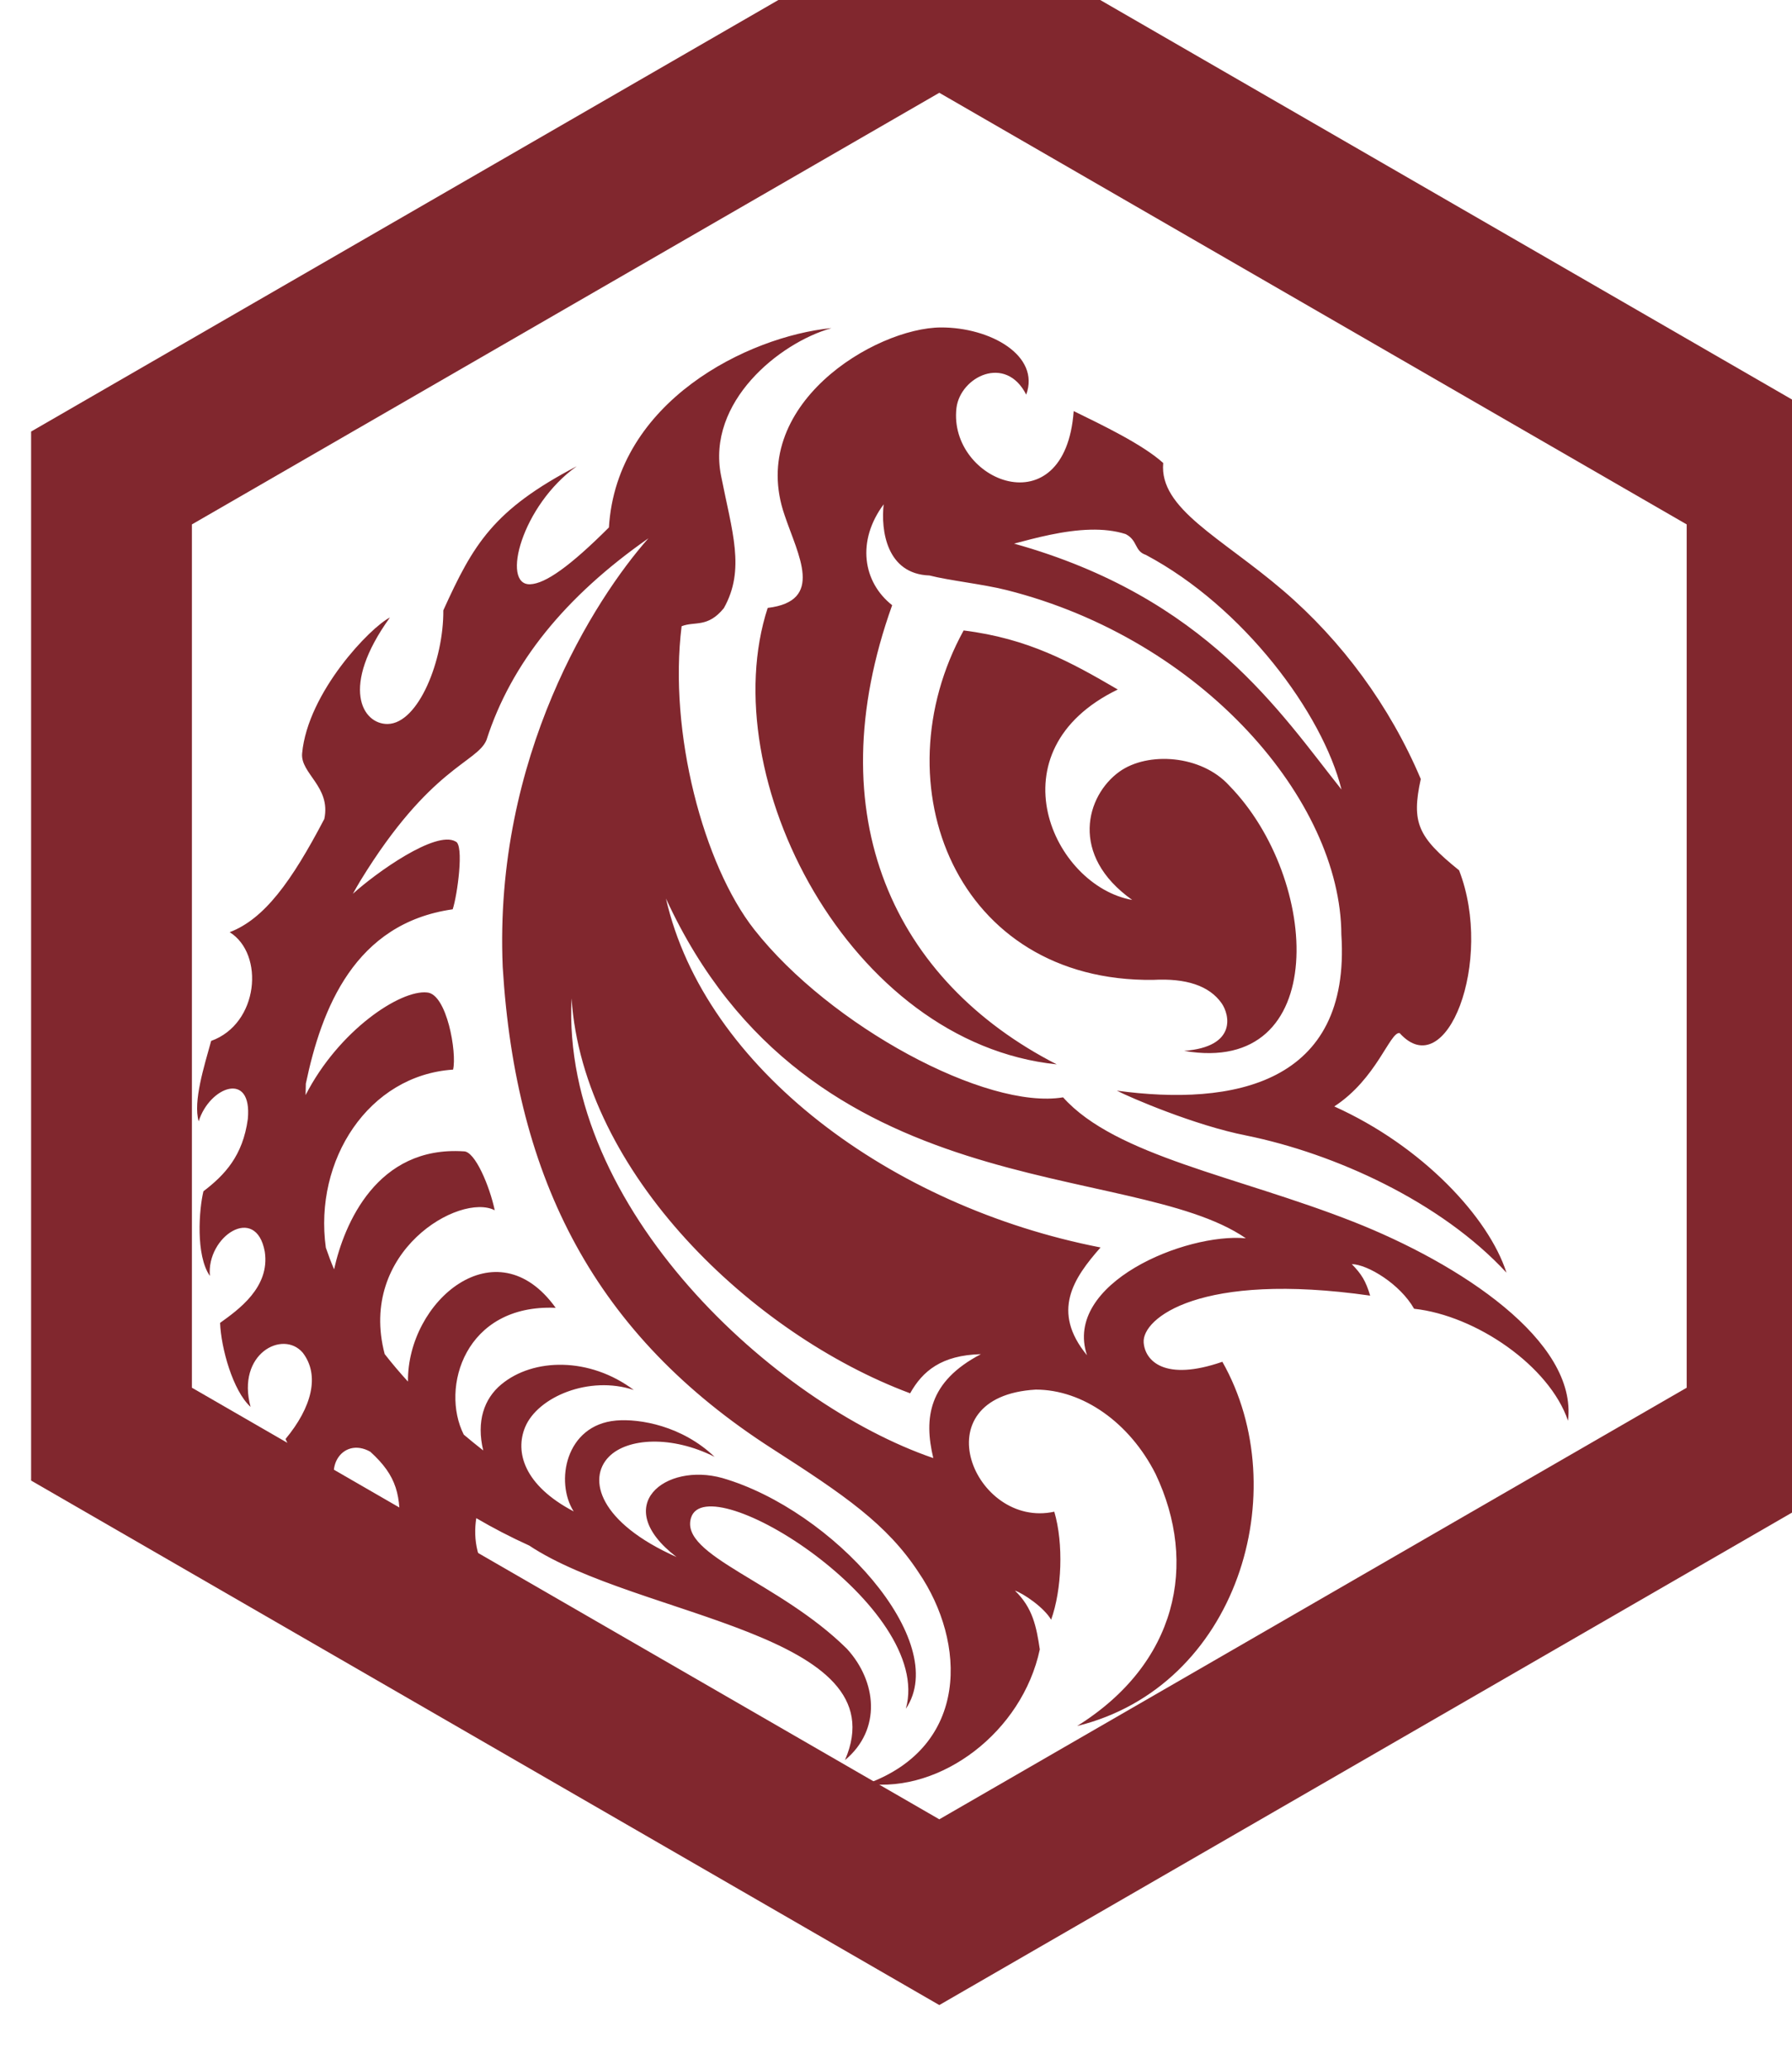 <?xml version="1.0" encoding="UTF-8" standalone="no"?>
<!-- Created with Inkscape (http://www.inkscape.org/) -->

<svg
   width="1.453in"
   height="1.678in"
   viewBox="0 0 36.91 42.62"
   version="1.1"
   id="svg5"
   xmlns="http://www.w3.org/2000/svg"
   xmlns:svg="http://www.w3.org/2000/svg">
  <defs
     id="defs2" />
  <g
     id="layer1"
     transform="translate(-66.519,-90.849)">
    <g
       id="g39729"
       transform="translate(0,-14.023)"
       style="fill:#81272e">
      <g
         id="g16842"
         transform="matrix(0.024,0,0,-0.024,19.385,245.743)">
        <path
           d="m 2770.04,5949.47 l -779.43,-449.98 v -900.02 l 779.43,-450 l 779.39,450 v 900.02 z m 641.41,-1270.34 l -641.41,-370.29 l -641.42,370.29 v 740.69 l 641.42,370.32 l 641.41,-370.32 v -740.69"
           id="path68" />
      </g>
      <path
         id="path1051"
         style="stroke-width:0.194"
         d="m 85.9,111.612 c -1.35,0.005 -4.013,1.595 -3.218,3.873 c 0.276,0.821 0.823,1.761 -0.351,1.902 c -1.131,3.473 1.675,8.956 5.954,9.399 c -3.344,-1.712 -4.951,-5.1 -3.39,-9.455 c -0.606,-0.477 -0.735,-1.324 -0.175,-2.077 c -0.06,0.534 0.058,1.435 0.944,1.465 c 0.393,0.102 1.107,0.179 1.586,0.3 c 4.047,1.02 6.886,4.339 6.897,7.094 c 0.201,3.08 -2.231,3.539 -4.624,3.214 c 0.266,0.139 1.609,0.717 2.666,0.924 c 1.819,0.37 4.008,1.361 5.359,2.824 c -0.365,-1.138 -1.734,-2.608 -3.547,-3.423 c 0.875,-0.569 1.147,-1.541 1.346,-1.511 c 0.964,1.072 1.949,-1.481 1.225,-3.351 c -0.848,-0.684 -0.986,-0.979 -0.789,-1.88 c -0.635,-1.501 -1.623,-2.843 -2.833,-3.879 c -1.28,-1.096 -2.559,-1.686 -2.472,-2.628 c -0.423,-0.383 -1.259,-0.783 -1.844,-1.069 c -0.176,2.424 -2.588,1.447 -2.415,-0.062 c 0.078,-0.644 1.012,-1.113 1.437,-0.277 c 0.295,-0.806 -0.743,-1.387 -1.757,-1.383 z m -2.264,0.014 c -1.71,0.172 -4.417,1.504 -4.575,4.104 c -0.797,0.795 -1.306,1.158 -1.623,1.17 c -0.604,0.022 -0.169,-1.63 0.961,-2.43 c -1.719,0.898 -2.131,1.605 -2.749,2.967 c 0.009,1.016 -0.509,2.331 -1.147,2.34 c -0.52,0.006 -0.987,-0.758 0.047,-2.192 c -0.399,0.197 -1.691,1.539 -1.808,2.796 c -0.039,0.416 0.597,0.686 0.457,1.351 c -0.679,1.296 -1.237,2.06 -1.949,2.332 c 0.721,0.45 0.601,1.886 -0.382,2.239 c -0.142,0.517 -0.375,1.244 -0.257,1.656 c 0.223,-0.714 1.108,-1.051 1.012,-0.046 c -0.103,0.759 -0.479,1.154 -0.914,1.486 c -0.089,0.366 -0.164,1.318 0.133,1.743 c -0.074,-0.813 0.948,-1.487 1.13,-0.502 c 0.114,0.737 -0.548,1.201 -0.92,1.469 c 0.02,0.516 0.261,1.395 0.628,1.73 c -0.296,-1.095 0.665,-1.593 1.074,-1.117 c 0.36,0.468 0.185,1.129 -0.354,1.778 c 0.195,0.45 0.735,1.18 1.222,1.261 c -0.529,-0.61 -0.058,-1.327 0.524,-0.999 c 0.553,0.502 0.639,0.901 0.597,1.678 c 1.065,0.69 1.694,1.01 1.973,1.035 c -0.375,-0.413 -0.456,-0.912 -0.387,-1.345 c 0.34,0.199 0.702,0.388 1.09,0.564 c 2.238,1.488 7.637,1.798 6.504,4.418 c 0.759,-0.631 0.654,-1.62 0.041,-2.291 c -1.393,-1.38 -3.447,-1.918 -3.213,-2.695 c 0.328,-1.094 5.012,1.823 4.426,3.928 c 0.937,-1.387 -1.503,-4.09 -3.779,-4.75 c -1.172,-0.328 -2.327,0.567 -0.945,1.626 c -1.588,-0.707 -1.843,-1.605 -1.393,-2.064 c 0.385,-0.391 1.298,-0.441 2.177,0.001 c -0.669,-0.638 -1.54,-0.789 -2.027,-0.747 c -1.048,0.09 -1.26,1.269 -0.875,1.871 c -1.026,-0.538 -1.212,-1.225 -1,-1.735 c 0.258,-0.622 1.32,-1.071 2.238,-0.765 c -0.907,-0.681 -2.069,-0.664 -2.73,-0.114 c -0.355,0.295 -0.515,0.762 -0.371,1.359 c -0.135,-0.105 -0.269,-0.215 -0.401,-0.326 c -0.486,-0.962 0.023,-2.692 1.893,-2.611 c -1.225,-1.707 -3.062,-0.134 -3.042,1.519 c -0.167,-0.182 -0.327,-0.371 -0.48,-0.567 c -0.555,-2.113 1.549,-3.328 2.267,-2.961 c -0.104,-0.491 -0.406,-1.219 -0.639,-1.213 c -1.786,-0.117 -2.463,1.493 -2.67,2.43 c -0.062,-0.146 -0.118,-0.295 -0.17,-0.447 c -0.249,-1.799 0.877,-3.55 2.621,-3.666 c 0.082,-0.35 -0.129,-1.558 -0.535,-1.588 c -0.55,-0.06 -1.819,0.779 -2.503,2.113 c 8.05e-4,-0.078 0.003,-0.156 0.005,-0.235 c 0.325,-1.552 1.006,-3.303 3.025,-3.591 c 0.095,-0.284 0.24,-1.333 0.059,-1.396 c -0.406,-0.236 -1.636,0.642 -2.115,1.077 c 0.051,-0.093 0.104,-0.185 0.159,-0.276 c 1.436,-2.341 2.398,-2.42 2.593,-2.891 c 0.509,-1.588 1.626,-2.958 3.335,-4.153 c -1.107,1.25 -3.185,4.493 -3.001,8.824 c 0.268,4.401 1.913,7.586 5.551,9.922 c 1.486,0.954 2.365,1.552 3.018,2.551 c 0.975,1.432 1.055,3.574 -1.063,4.348 c 1.518,0.191 3.193,-1.061 3.557,-2.767 c -0.071,-0.467 -0.144,-0.854 -0.513,-1.21 c 0.167,0.054 0.598,0.344 0.746,0.599 c 0.22,-0.612 0.26,-1.564 0.065,-2.224 c -1.645,0.361 -2.78,-2.375 -0.381,-2.514 c 0.968,0 1.934,0.68 2.468,1.738 c 0.88,1.857 0.443,3.903 -1.616,5.189 c 3.304,-0.812 4.499,-4.838 2.991,-7.5 c -1.19,0.413 -1.594,-0.019 -1.621,-0.398 c -0.035,-0.495 1.156,-1.465 4.665,-0.964 c -0.091,-0.305 -0.177,-0.441 -0.378,-0.649 c 0.328,0.007 0.995,0.411 1.283,0.919 c 1.278,0.14 2.789,1.18 3.17,2.306 c 0.2,-1.646 -2.23,-3.235 -4.423,-4.098 c -2.391,-0.941 -4.894,-1.352 -5.977,-2.561 c -1.579,0.263 -4.796,-1.465 -6.362,-3.457 c -1.045,-1.33 -1.767,-4.06 -1.495,-6.244 c 0.275,-0.107 0.536,0.038 0.87,-0.372 c 0.447,-0.796 0.17,-1.571 -0.058,-2.729 c -0.3,-1.519 1.203,-2.732 2.265,-3.034 z m 5.345,4.15 c 0.253,-0.006 0.499,0.019 0.724,0.091 c 0.252,0.131 0.176,0.348 0.415,0.428 c 2.015,1.071 3.641,3.267 4.03,4.832 c -1.249,-1.566 -2.783,-3.958 -6.744,-5.064 c 0.435,-0.115 1.018,-0.274 1.574,-0.287 z m -2.614,2.075 c -1.745,3.177 -0.155,7.245 3.905,7.195 c 0.671,-0.036 1.153,0.116 1.41,0.483 c 0.159,0.227 0.325,0.894 -0.773,0.979 c 3.027,0.524 2.811,-3.54 0.928,-5.463 c -0.575,-0.634 -1.679,-0.704 -2.262,-0.286 c -0.686,0.493 -1.035,1.719 0.264,2.641 c -1.632,-0.288 -2.903,-3.07 -0.297,-4.333 c -0.966,-0.564 -1.843,-1.05 -3.176,-1.216 z m -6.131,5.52 c 2.953,6.42 9.562,5.357 11.944,6.996 c -1.24,-0.115 -3.768,0.925 -3.272,2.409 c -0.743,-0.904 -0.279,-1.587 0.279,-2.22 c -4.323,-0.843 -8.153,-3.688 -8.951,-7.184 z m -1.945,2.055 c 0.24,3.595 3.723,6.921 6.974,8.133 c 0.256,-0.456 0.643,-0.785 1.458,-0.806 c -1.083,0.565 -1.177,1.317 -0.981,2.14 c -3.269,-1.12 -7.665,-5.144 -7.451,-9.467 z" />
    </g>
  </g>
</svg>
